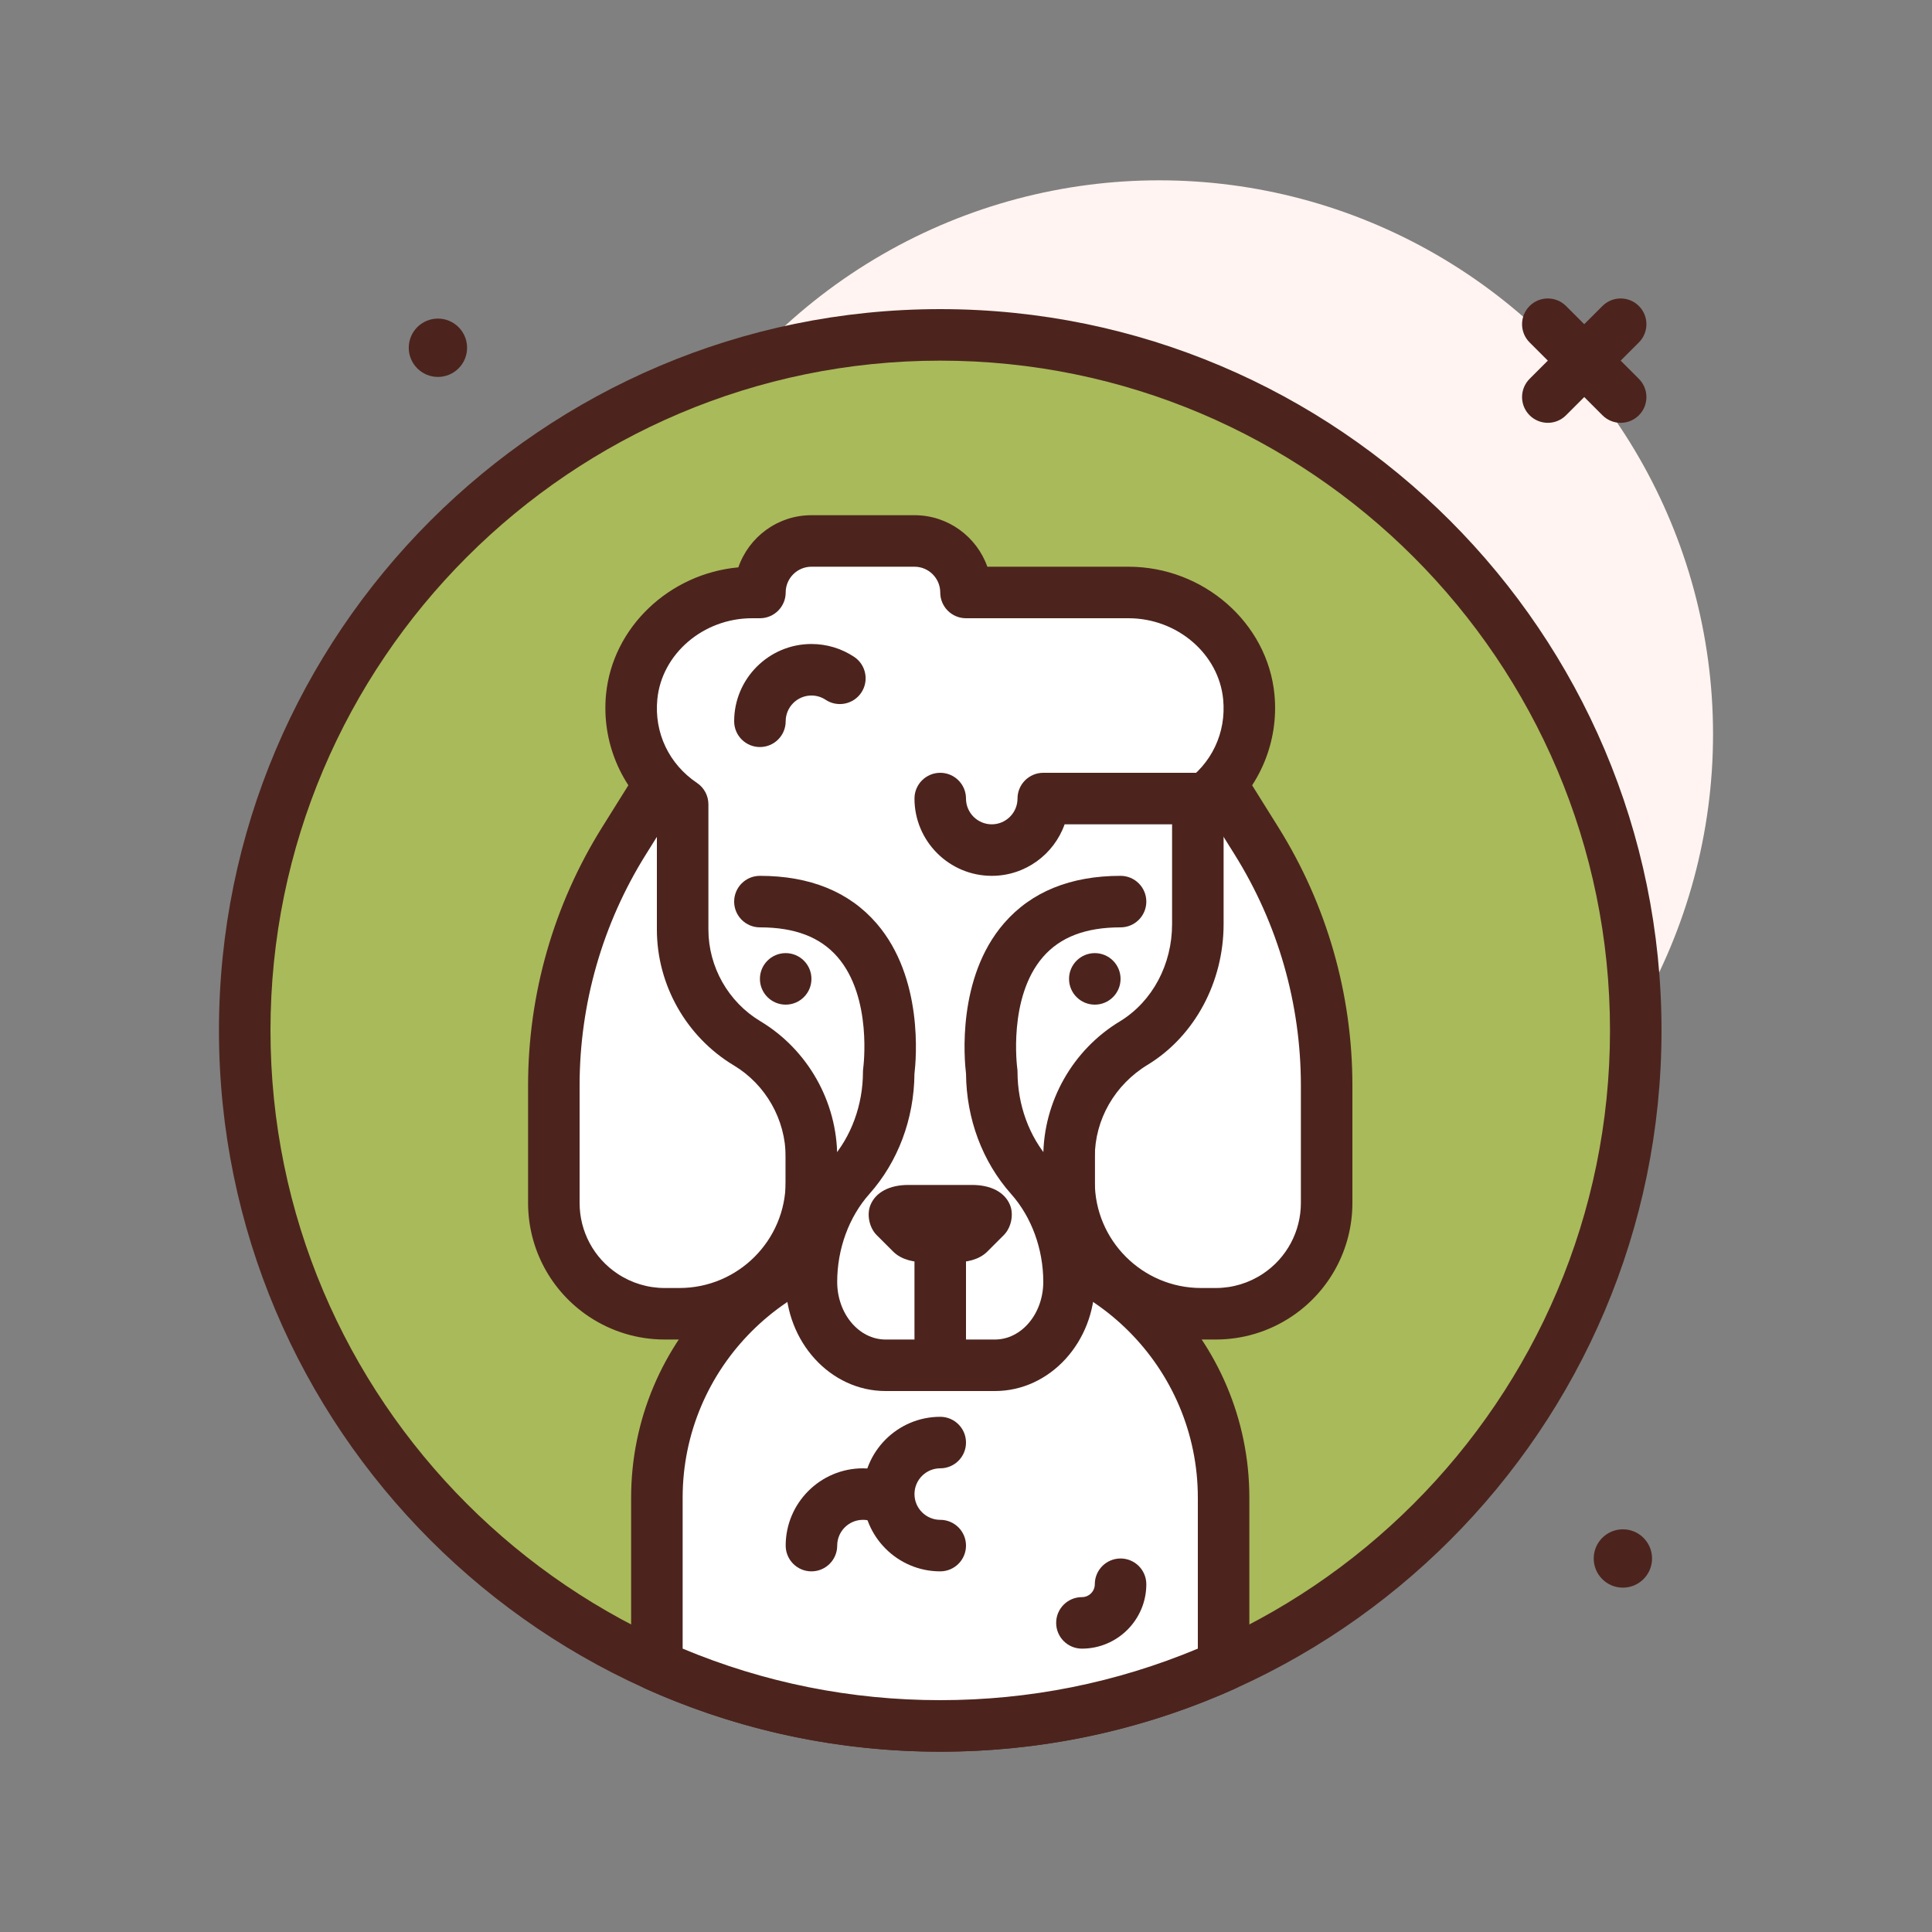 <svg id="sheep" enable-background="new 0 0 300 300" height="512" viewBox="0 0 300 300" width="512" xmlns="http://www.w3.org/2000/svg"><rect x="0" y="0" width="300" height="300" fill="#808080" stroke="none"/><g><circle cx="180" cy="114" fill="#fff4f1" r="86"/><g><circle cx="146" cy="160" fill="#a9ba5a" r="108"/><path d="m146 272c-61.758 0-112-50.242-112-112s50.242-112 112-112 112 50.242 112 112-50.242 112-112 112zm0-216c-57.346 0-104 46.654-104 104s46.654 104 104 104 104-46.654 104-104-46.654-104-104-104z" fill="#4c241d"/></g><g><path d="m102 258.626c13.443 6.007 28.324 9.374 44 9.374s30.557-3.367 44-9.374v-26.056c0-22.406-18.164-40.57-40.57-40.57h-6.86c-22.406 0-40.57 18.164-40.57 40.57z" fill="#fff"/><path d="m146 272c-15.84 0-31.193-3.271-45.631-9.721-1.441-.645-2.369-2.074-2.369-3.652v-26.057c0-24.576 19.994-44.57 44.57-44.57h6.859c24.576 0 44.57 19.994 44.57 44.57v26.057c0 1.578-.928 3.008-2.369 3.652-14.437 6.45-29.79 9.721-45.63 9.721zm-40-16.002c12.711 5.312 26.154 8.002 40 8.002s27.289-2.689 40-8.002v-23.428c0-20.164-16.406-36.57-36.57-36.57h-6.859c-20.164 0-36.57 16.406-36.57 36.57v23.428z" fill="#4c241d"/></g><g><path d="m106 116-9.108 14.572c-7.118 11.389-10.892 24.549-10.892 37.98v18.237c0 5.755 2.876 11.128 7.664 14.32 2.827 1.885 6.149 2.891 9.547 2.891h2.297c11.317 0 20.492-9.175 20.492-20.492v-67.508z" fill="#fff"/><path d="m105.508 208h-2.297c-4.199 0-8.268-1.232-11.766-3.562-5.914-3.944-9.445-10.542-9.445-17.649v-18.238c0-14.197 3.977-28.062 11.5-40.1l9.107-14.57c.732-1.17 2.014-1.881 3.393-1.881h20c2.209 0 4 1.791 4 4v67.508c0 13.506-10.986 24.492-24.492 24.492zm2.709-88-7.932 12.691c-6.728 10.764-10.285 23.164-10.285 35.86v18.238c0 4.428 2.199 8.537 5.883 10.992 2.178 1.451 4.713 2.219 7.328 2.219h2.297c9.094 0 16.492-7.398 16.492-16.492v-63.508z" fill="#4c241d"/></g><g><path d="m186 116 9.108 14.572c7.118 11.389 10.892 24.549 10.892 37.98v18.237c0 5.755-2.876 11.128-7.664 14.32-2.827 1.885-6.149 2.891-9.547 2.891h-2.297c-11.317 0-20.492-9.175-20.492-20.492v-67.508z" fill="#fff"/><path d="m188.789 208h-2.297c-13.506 0-24.492-10.986-24.492-24.492v-67.508c0-2.209 1.791-4 4-4h20c1.379 0 2.66.711 3.393 1.881l9.107 14.572c7.523 12.035 11.5 25.9 11.5 40.098v18.238c0 7.107-3.531 13.705-9.445 17.648-3.498 2.331-7.567 3.563-11.766 3.563zm-18.789-88v63.508c0 9.094 7.398 16.492 16.492 16.492h2.297c2.615 0 5.15-.768 7.328-2.219 3.684-2.455 5.883-6.564 5.883-10.992v-18.238c0-12.695-3.557-25.096-10.285-35.857l-7.932-12.694z" fill="#4c241d"/></g><circle cx="68" cy="54" fill="#4c241d" r="4.529"/><circle cx="252" cy="242" fill="#4c241d" r="4.529"/><path d="m251.656 65.656c-1.023 0-2.047-.391-2.828-1.172l-11.312-11.312c-1.562-1.562-1.562-4.094 0-5.656s4.094-1.562 5.656 0l11.312 11.312c1.562 1.562 1.562 4.094 0 5.656-.781.782-1.804 1.172-2.828 1.172z" fill="#4c241d"/><path d="m240.344 65.656c-1.023 0-2.047-.391-2.828-1.172-1.562-1.562-1.562-4.094 0-5.656l11.312-11.312c1.562-1.562 4.094-1.562 5.656 0s1.562 4.094 0 5.656l-11.312 11.312c-.781.782-1.805 1.172-2.828 1.172z" fill="#4c241d"/><g><path d="m193.916 108.232c-.893-9.359-9.288-16.232-18.689-16.232h-25.227c0-4.418-3.582-8-8-8h-16c-4.418 0-8 3.582-8 8h-1.227c-9.401 0-17.796 6.873-18.689 16.232-.662 6.946 2.661 13.128 7.916 16.663v19.444c0 7.235 3.796 13.939 10 17.662s10 10.427 10 17.662v12.337h40v-12.338c0-7.235 3.796-13.939 10-17.662.062-.037.124-.075.185-.113 6.292-3.865 9.815-11.009 9.815-18.393v-18.592c5.257-3.534 8.578-9.723 7.916-16.67z" fill="#fff"/><path d="m166 196h-40c-2.209 0-4-1.791-4-4v-12.338c0-5.795-3.088-11.25-8.059-14.232-7.365-4.42-11.941-12.502-11.941-21.092v-17.445c-5.6-4.633-8.594-11.742-7.898-19.039.998-10.451 9.832-18.775 20.551-19.756 1.622-4.707 6.095-8.098 11.347-8.098h16c5.215 0 9.664 3.344 11.314 8h21.912c11.65 0 21.609 8.721 22.672 19.854.695 7.307-2.299 14.418-7.898 19.049v16.592c0 9.008-4.492 17.361-11.721 21.801-5.191 3.117-8.279 8.572-8.279 14.367v12.337c0 2.209-1.791 4-4 4zm-36-8h32v-8.338c0-8.59 4.576-16.672 11.941-21.092 5.029-3.088 8.059-8.828 8.059-15.076v-18.592c0-1.332.664-2.576 1.77-3.32 4.355-2.926 6.66-7.775 6.164-12.971-.674-7.072-7.135-12.611-14.707-12.611h-25.227c-2.209 0-4-1.791-4-4 0-2.205-1.795-4-4-4h-16c-2.205 0-4 1.795-4 4 0 2.209-1.791 4-4 4h-1.227c-7.572 0-14.033 5.539-14.707 12.611-.494 5.188 1.811 10.033 6.166 12.965 1.105.742 1.768 1.986 1.768 3.318v19.443c0 5.795 3.088 11.25 8.059 14.232 7.365 4.42 11.941 12.502 11.941 21.092z" fill="#4c241d"/></g><g><path d="m174 140c-23.842 0-20 26.454-20 26.454 0 6.112 2.158 11.974 6 16.296 3.842 4.322 6 10.184 6 16.296 0 7.154-5.155 12.954-11.515 12.954h-16.971c-6.359 0-11.515-5.8-11.515-12.954 0-6.112 2.158-11.974 6-16.296 3.842-4.322 6-10.184 6-16.296 0 0 3.842-26.454-20-26.454" fill="#fff"/><path d="m154.484 216h-16.969c-8.555 0-15.516-7.605-15.516-16.953 0-7.137 2.49-13.869 7.01-18.955 3.172-3.566 4.99-8.539 4.99-13.639 0-.191.014-.385.041-.574.014-.1 1.467-11-4.002-17.289-2.686-3.088-6.625-4.59-12.039-4.59-2.209 0-4-1.791-4-4s1.791-4 4-4c7.779 0 13.873 2.482 18.109 7.379 7.314 8.455 6.154 21.148 5.889 23.34-.061 7.039-2.545 13.666-7.008 18.689-3.172 3.566-4.99 8.539-4.99 13.639 0 4.938 3.371 8.953 7.516 8.953h16.969c4.145 0 7.516-4.016 7.516-8.953 0-5.1-1.818-10.072-4.99-13.639-4.463-5.023-6.947-11.65-7.008-18.689-.266-2.191-1.426-14.885 5.889-23.34 4.236-4.897 10.33-7.379 18.109-7.379 2.209 0 4 1.791 4 4s-1.791 4-4 4c-5.414 0-9.354 1.502-12.039 4.59-5.469 6.289-4.016 17.189-4.002 17.299.027.184.041.379.041.564 0 5.1 1.818 10.072 4.99 13.639 4.52 5.086 7.01 11.818 7.01 18.955 0 9.348-6.961 16.953-15.516 16.953z" fill="#4c241d"/></g><g><path d="m148.423 192h-4.847c-.941 0-1.777-.201-2.075-.499l-2.542-2.542c-.472-.472.582-.96 2.075-.96h9.931c1.493 0 2.547.488 2.075.96l-2.542 2.542c-.297.298-1.133.499-2.075.499z" fill="#ffce56"/><path d="m148.424 196h-4.848c-1.475 0-3.523-.289-4.902-1.67l-2.543-2.543c-1.145-1.145-1.58-3.193-.961-4.688.816-1.971 2.953-3.1 5.865-3.1h9.93c2.912 0 5.049 1.129 5.865 3.1.619 1.494.184 3.543-.961 4.688l-2.543 2.543c-1.379 1.381-3.428 1.67-4.902 1.67z" fill="#4c241d"/></g><g fill="#4c241d"><path d="m142 192h8v20h-8z"/><circle cx="122" cy="152" r="4"/><circle cx="170" cy="152" r="4"/><path d="m154 136c-6.617 0-12-5.383-12-12 0-2.209 1.791-4 4-4s4 1.791 4 4c0 2.205 1.795 4 4 4s4-1.795 4-4c0-2.209 1.791-4 4-4h24c2.209 0 4 1.791 4 4s-1.791 4-4 4h-20.686c-1.65 4.656-6.099 8-11.314 8z"/><path d="m118 116c-2.209 0-4-1.791-4-4 0-6.617 5.383-12 12-12 2.371 0 4.662.691 6.629 1.996 1.84 1.223 2.34 3.707 1.117 5.547-1.227 1.836-3.707 2.336-5.547 1.117-.648-.432-1.408-.66-2.199-.66-2.205 0-4 1.795-4 4 0 2.209-1.791 4-4 4z"/><path d="m126 244c-2.209 0-4-1.791-4-4 0-6.617 5.383-12 12-12 2.371 0 4.662.691 6.629 1.996 1.84 1.223 2.34 3.707 1.117 5.547-1.225 1.836-3.705 2.334-5.547 1.117-.648-.432-1.408-.66-2.199-.66-2.205 0-4 1.795-4 4 0 2.209-1.791 4-4 4z"/></g><g><path d="m168 252c3.314 0 6-2.686 6-6" fill="#fff"/><path d="m168 256c-2.209 0-4-1.791-4-4s1.791-4 4-4c1.104 0 2-.896 2-2 0-2.209 1.791-4 4-4s4 1.791 4 4c0 5.514-4.486 10-10 10z" fill="#4c241d"/></g><g><path d="m146 224c-4.418 0-8 3.582-8 8s3.582 8 8 8" fill="#fff"/><path d="m146 244c-6.617 0-12-5.383-12-12s5.383-12 12-12c2.209 0 4 1.791 4 4s-1.791 4-4 4c-2.205 0-4 1.795-4 4s1.795 4 4 4c2.209 0 4 1.791 4 4s-1.791 4-4 4z" fill="#4c241d"/></g></g></svg>